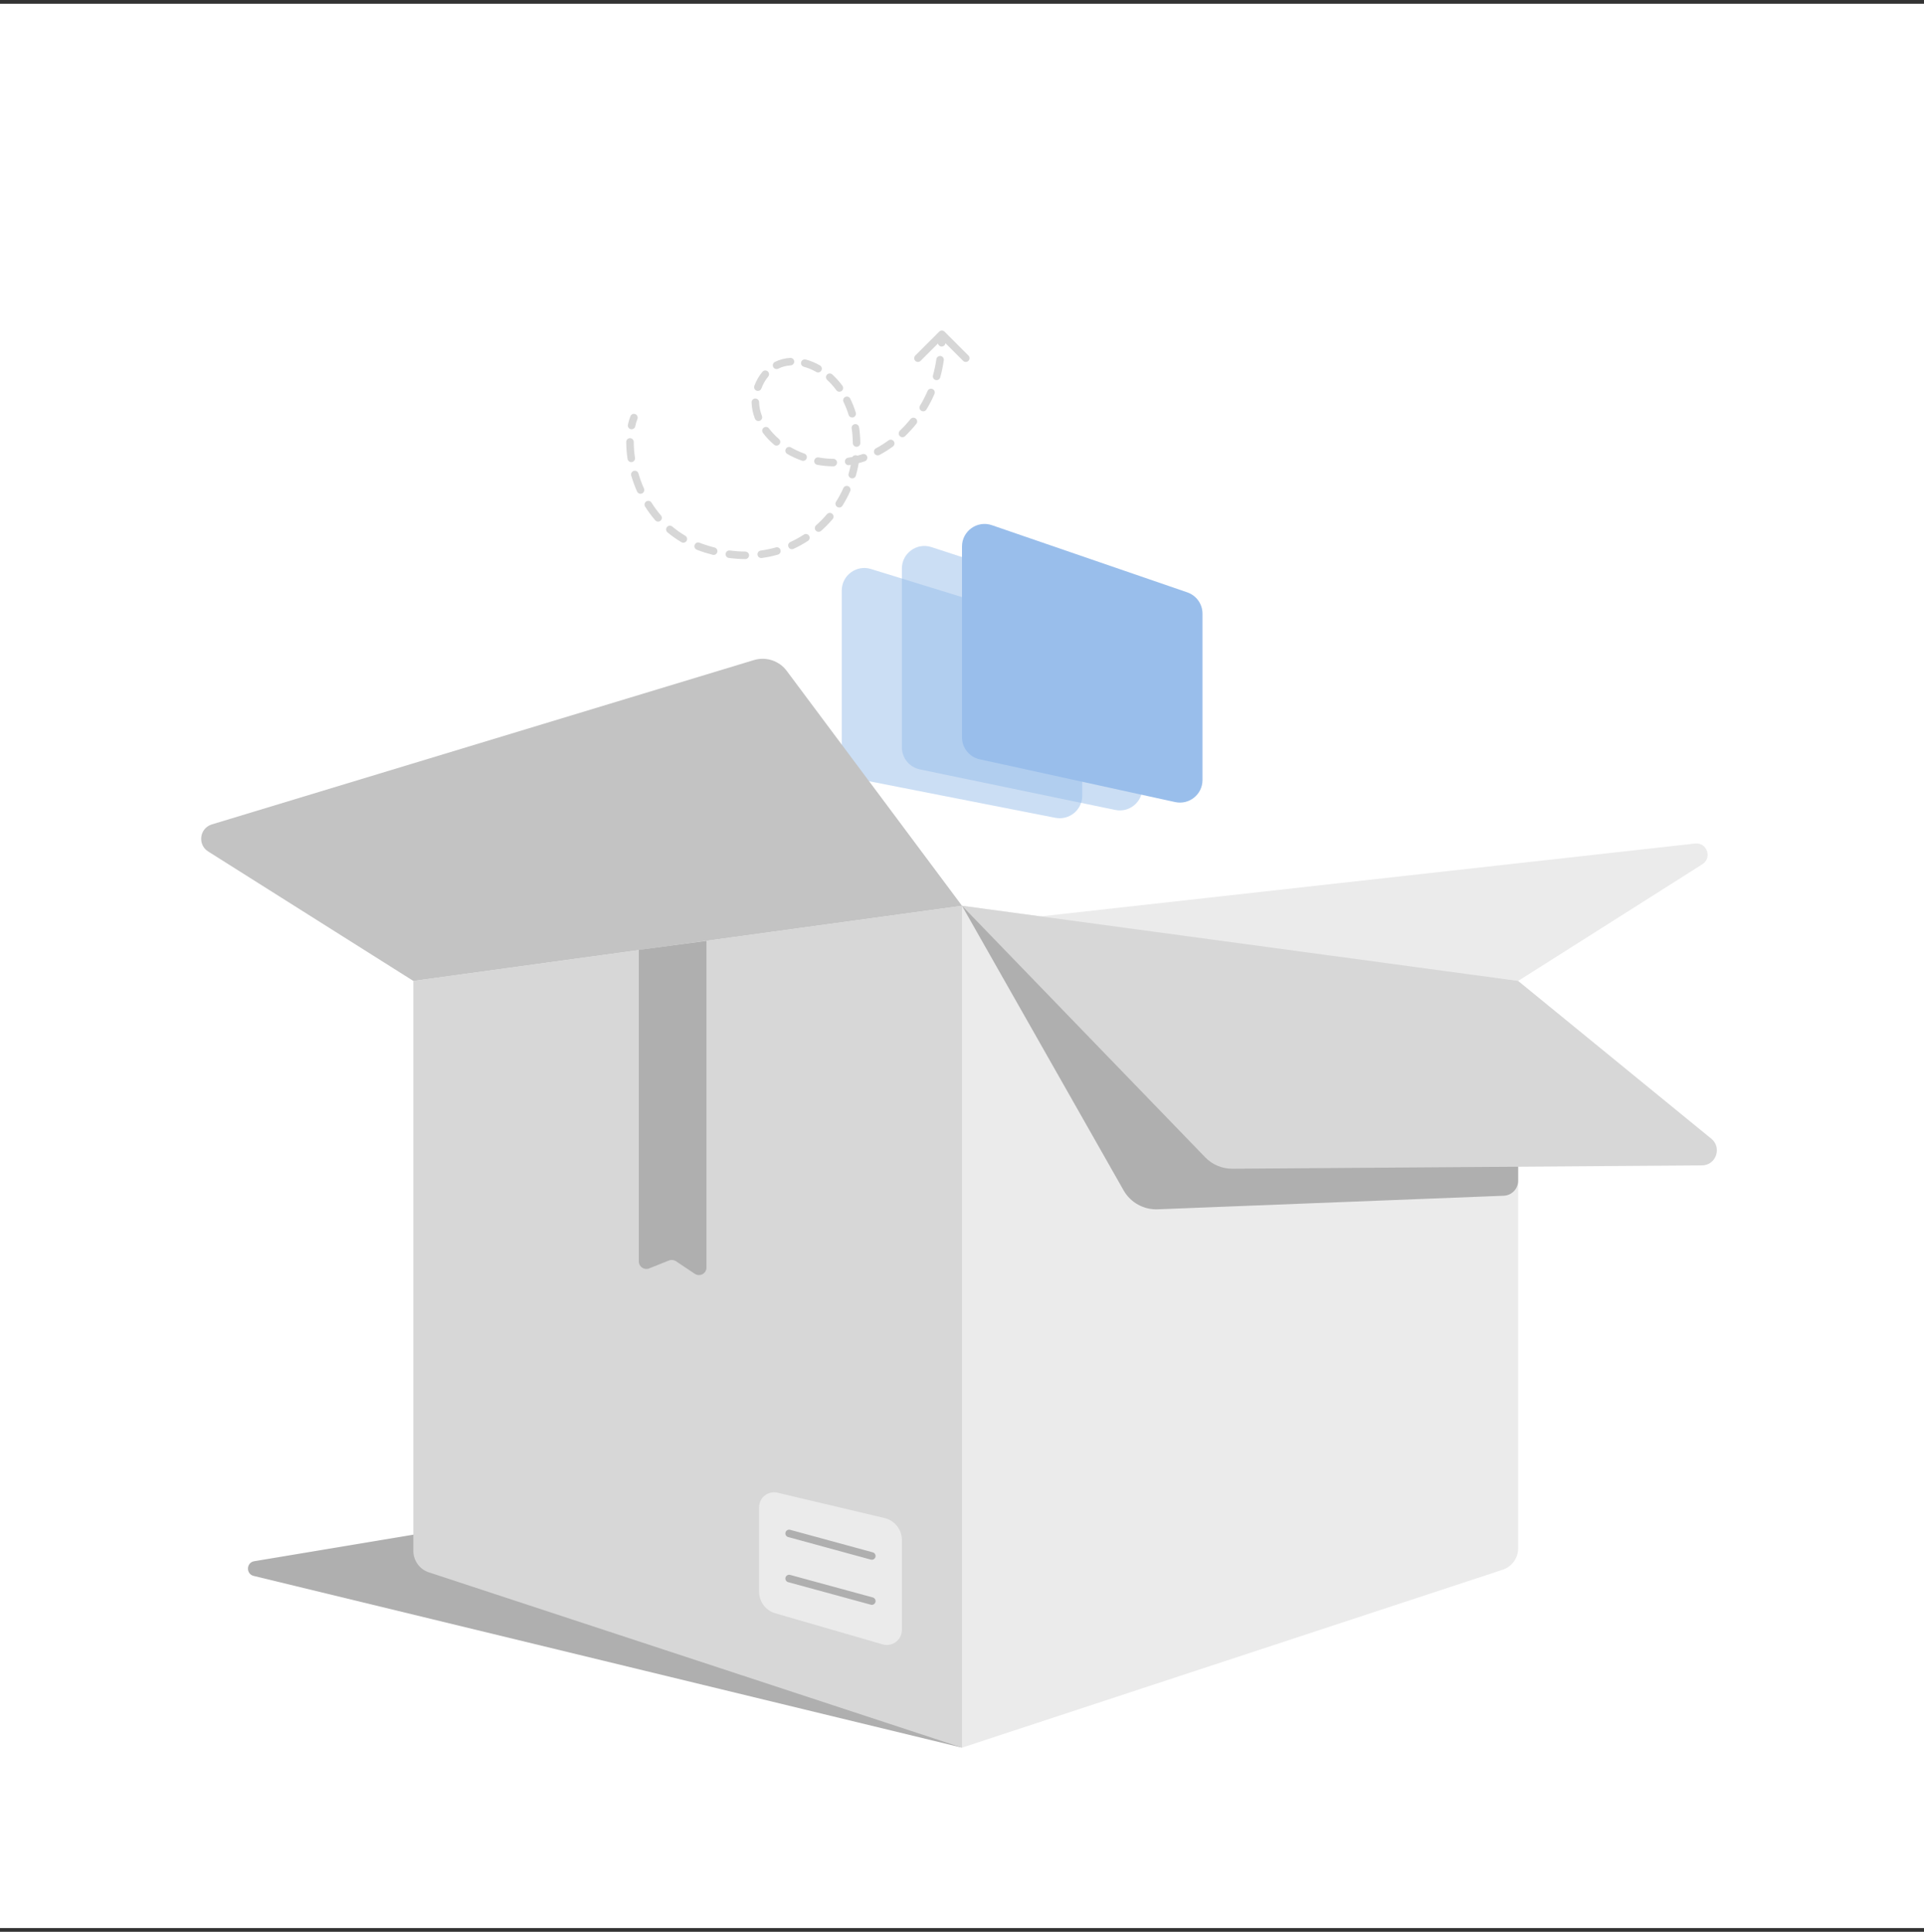 <svg width="256" height="257" viewBox="0 0 256 257" fill="none" xmlns="http://www.w3.org/2000/svg">
<rect x="0" y="0" width="256" height="257" fill="#333333" stroke="none"/>
<rect width="256" height="256" transform="translate(0 0.5)" fill="white"/>
<path d="M33.758 209.653L128 232.5L68 202L33.829 207.695C32.755 207.874 32.7 209.397 33.758 209.653Z" fill="#AFAFAF"/>
<path d="M202 130.5L226.51 114.977C227.854 114.126 227.123 112.043 225.541 112.219L136 122.188L202 130.5Z" fill="#EBEBEB"/>
<path d="M128 120.5L202 130.5V205.981C202 207.277 201.168 208.426 199.938 208.831L128 232.5V120.5Z" fill="#EBEBEB"/>
<path d="M128 120.5L55 130.5V206.328C55 207.624 55.832 208.774 57.063 209.178L128 232.5V120.5Z" fill="#D7D7D7"/>
<path d="M101 211.745V200.529C101 199.238 102.205 198.285 103.461 198.583L117.691 201.953C119.044 202.274 120 203.482 120 204.872V216.839C120 218.171 118.723 219.13 117.444 218.76L103.166 214.627C101.883 214.256 101 213.081 101 211.745Z" fill="#EBEBEB"/>
<path d="M105 204L116 207" stroke="#AFAFAF" stroke-linecap="round"/>
<path opacity="0.5" d="M112 78.565C112 76.546 113.955 75.103 115.884 75.698L141.884 83.719C143.142 84.107 144 85.27 144 86.586V105.854C144 107.743 142.276 109.161 140.422 108.798L114.422 103.693C113.015 103.417 112 102.184 112 100.75V78.565Z" fill="#99BEEB"/>
<path opacity="0.5" d="M120 75.634C120 73.594 121.991 72.149 123.93 72.782L149.93 81.261C151.165 81.663 152 82.815 152 84.113V104.813C152 106.715 150.253 108.137 148.39 107.751L122.39 102.355C120.998 102.066 120 100.84 120 99.418V75.634Z" fill="#99BEEB"/>
<path d="M128 72.704C128 70.644 130.028 69.197 131.975 69.867L157.975 78.804C159.187 79.22 160 80.36 160 81.641V103.773C160 105.688 158.23 107.113 156.359 106.704L130.359 101.016C128.982 100.715 128 99.495 128 98.085V72.704Z" fill="#99BEEB"/>
<path d="M55 130.5L128 120.5L104.679 89.25C103.671 87.9 101.926 87.326 100.313 87.814L28.19 109.675C26.55 110.172 26.253 112.366 27.703 113.28L55 130.5Z" fill="#C3C3C3"/>
<path d="M154.041 160.881L200.078 159.075C201.152 159.033 202 158.151 202 157.077V140.5L128 120.5L149.497 158.354C150.42 159.979 152.173 160.954 154.041 160.881Z" fill="#AFAFAF"/>
<path d="M160.358 153.961L128 120.5L202 130.5L227.703 151.491C229.154 152.675 228.325 155.026 226.452 155.04L163.987 155.485C162.62 155.494 161.308 154.944 160.358 153.961Z" fill="#D7D7D7"/>
<path d="M85 126.372L94 125.172V168.629C94 169.428 93.109 169.904 92.444 169.46L89.938 167.785C89.664 167.602 89.317 167.566 89.011 167.688L86.371 168.744C85.715 169.007 85 168.523 85 167.816V126.372Z" fill="#AFAFAF"/>
<path d="M116 213L105 210" stroke="#AFAFAF" stroke-linecap="round"/>
<path d="M83.884 55.37C83.987 55.114 84.278 54.989 84.534 55.092C84.791 55.195 84.915 55.486 84.812 55.742L83.884 55.37ZM93.931 73.034L94.081 72.556L93.931 73.034ZM113.924 57.877L114.422 57.836L113.924 57.877ZM120.796 56.926L120.428 56.589L120.796 56.926ZM124.967 44.117C125.162 43.921 125.479 43.921 125.674 44.117L128.856 47.298C129.051 47.494 129.051 47.81 128.856 48.005C128.661 48.201 128.344 48.201 128.149 48.005L125.321 45.177L122.492 48.005C122.297 48.201 121.98 48.201 121.785 48.005C121.59 47.81 121.59 47.494 121.785 47.298L124.967 44.117ZM84.526 56.709C84.468 56.98 84.203 57.152 83.933 57.095C83.662 57.037 83.49 56.772 83.547 56.502L84.526 56.709ZM83.325 58.791C83.326 58.514 83.549 58.291 83.826 58.291C84.102 58.291 84.326 58.515 84.325 58.791L83.325 58.791ZM84.489 60.907C84.53 61.18 84.342 61.434 84.069 61.475C83.796 61.517 83.541 61.329 83.5 61.056L84.489 60.907ZM83.989 63.267C83.911 63.002 84.063 62.724 84.328 62.646C84.593 62.569 84.871 62.721 84.948 62.986L83.989 63.267ZM85.682 64.986C85.794 65.238 85.681 65.534 85.428 65.646C85.176 65.758 84.88 65.645 84.768 65.393L85.682 64.986ZM85.834 67.394C85.687 67.16 85.758 66.852 85.992 66.705C86.225 66.558 86.534 66.628 86.681 66.862L85.834 67.394ZM87.941 68.566C88.122 68.775 88.099 69.091 87.89 69.272C87.682 69.452 87.366 69.43 87.185 69.221L87.941 68.566ZM88.807 70.817C88.595 70.64 88.567 70.325 88.744 70.113C88.921 69.901 89.237 69.873 89.449 70.05L88.807 70.817ZM91.175 71.271C91.413 71.412 91.492 71.718 91.351 71.956C91.21 72.194 90.904 72.272 90.666 72.132L91.175 71.271ZM92.709 73.131C92.452 73.029 92.327 72.739 92.428 72.482C92.53 72.225 92.821 72.1 93.078 72.201L92.709 73.131ZM95.08 72.84C95.347 72.908 95.509 73.181 95.441 73.448C95.373 73.716 95.1 73.877 94.833 73.809L95.08 72.84ZM96.979 74.226C96.706 74.19 96.513 73.938 96.55 73.665C96.586 73.391 96.837 73.199 97.111 73.235L96.979 74.226ZM99.168 73.377C99.445 73.378 99.668 73.603 99.667 73.879C99.666 74.155 99.441 74.378 99.165 74.377L99.168 73.377ZM101.356 74.235C101.082 74.272 100.83 74.08 100.793 73.807C100.756 73.533 100.948 73.281 101.221 73.244L101.356 74.235ZM103.233 72.822C103.498 72.746 103.775 72.899 103.851 73.164C103.928 73.43 103.774 73.707 103.509 73.783L103.233 72.822ZM105.573 73.02C105.322 73.135 105.025 73.024 104.911 72.773C104.796 72.522 104.907 72.225 105.158 72.111L105.573 73.02ZM106.955 71.122C107.187 70.971 107.497 71.037 107.647 71.268C107.798 71.5 107.732 71.809 107.501 71.96L106.955 71.122ZM109.252 70.627C109.045 70.81 108.729 70.791 108.546 70.584C108.363 70.377 108.383 70.061 108.59 69.878L109.252 70.627ZM110.027 68.41C110.205 68.199 110.521 68.173 110.732 68.352C110.942 68.53 110.968 68.846 110.79 69.056L110.027 68.41ZM112.088 67.283C111.941 67.517 111.632 67.587 111.399 67.44C111.165 67.293 111.094 66.985 111.241 66.751L112.088 67.283ZM112.211 64.937C112.323 64.685 112.619 64.572 112.871 64.685C113.123 64.797 113.236 65.093 113.124 65.345L112.211 64.937ZM113.877 63.281C113.801 63.547 113.524 63.7 113.259 63.624C112.993 63.548 112.84 63.271 112.916 63.005L113.877 63.281ZM113.34 60.995C113.378 60.721 113.63 60.53 113.904 60.567C114.177 60.605 114.369 60.857 114.331 61.131L113.34 60.995ZM114.472 58.936C114.475 59.212 114.253 59.438 113.976 59.44C113.7 59.442 113.475 59.221 113.472 58.944L114.472 58.936ZM113.319 56.994C113.277 56.721 113.465 56.466 113.738 56.425C114.011 56.384 114.266 56.572 114.307 56.845L113.319 56.994ZM113.867 54.896C113.948 55.16 113.8 55.44 113.536 55.521C113.271 55.601 112.992 55.453 112.911 55.189L113.867 54.896ZM112.235 53.477C112.112 53.23 112.214 52.93 112.462 52.807C112.709 52.685 113.009 52.787 113.131 53.034L112.235 53.477ZM112.088 51.317C112.252 51.539 112.205 51.852 111.983 52.016C111.76 52.18 111.447 52.133 111.283 51.911L112.088 51.317ZM110.065 50.553C109.861 50.367 109.846 50.051 110.032 49.847C110.219 49.643 110.535 49.629 110.739 49.815L110.065 50.553ZM109.1 48.614C109.34 48.751 109.423 49.057 109.286 49.296C109.148 49.536 108.843 49.619 108.603 49.482L109.1 48.614ZM106.951 48.794C106.684 48.723 106.525 48.449 106.596 48.182C106.667 47.915 106.941 47.756 107.208 47.827L106.951 48.794ZM105.142 47.612C105.417 47.594 105.655 47.803 105.673 48.079C105.69 48.355 105.481 48.592 105.206 48.61L105.142 47.612ZM103.549 49.046C103.301 49.169 103.001 49.069 102.878 48.822C102.755 48.575 102.856 48.274 103.103 48.151L103.549 49.046ZM101.446 49.463C101.624 49.252 101.939 49.225 102.151 49.403C102.362 49.581 102.389 49.896 102.211 50.107L101.446 49.463ZM101.309 51.677C101.214 51.937 100.926 52.069 100.667 51.974C100.408 51.879 100.275 51.592 100.37 51.333L101.309 51.677ZM100.004 53.526C99.998 53.249 100.216 53.02 100.492 53.014C100.768 53.007 100.998 53.226 101.004 53.502L100.004 53.526ZM101.38 55.333C101.479 55.59 101.351 55.88 101.094 55.979C100.836 56.079 100.547 55.951 100.447 55.694L101.38 55.333ZM101.515 57.595C101.349 57.374 101.394 57.06 101.615 56.895C101.835 56.729 102.149 56.774 102.315 56.994L101.515 57.595ZM103.645 58.401C103.855 58.581 103.88 58.897 103.7 59.106C103.521 59.316 103.205 59.341 102.995 59.161L103.645 58.401ZM104.75 60.392C104.51 60.255 104.427 59.949 104.564 59.71C104.701 59.47 105.006 59.387 105.246 59.524L104.75 60.392ZM107.027 60.346C107.287 60.439 107.422 60.726 107.328 60.986C107.234 61.245 106.947 61.38 106.688 61.286L107.027 60.346ZM108.746 61.839C108.475 61.79 108.294 61.53 108.343 61.258C108.392 60.987 108.652 60.806 108.924 60.855L108.746 61.839ZM110.88 61.041C111.156 61.044 111.377 61.27 111.374 61.546C111.371 61.822 111.145 62.044 110.869 62.041L110.88 61.041ZM112.996 61.882C112.724 61.926 112.467 61.741 112.423 61.468C112.38 61.195 112.565 60.939 112.838 60.895L112.996 61.882ZM114.744 60.422C115.006 60.333 115.29 60.474 115.378 60.735C115.467 60.997 115.327 61.28 115.065 61.369L114.744 60.422ZM117.018 60.525C116.774 60.655 116.472 60.562 116.342 60.318C116.213 60.074 116.306 59.771 116.55 59.642L117.018 60.525ZM118.218 58.589C118.44 58.425 118.753 58.472 118.917 58.695C119.081 58.917 119.034 59.23 118.812 59.394L118.218 58.589ZM120.426 58.024C120.227 58.216 119.911 58.211 119.719 58.013C119.527 57.814 119.532 57.498 119.731 57.306L120.426 58.024ZM121.147 55.754C121.321 55.539 121.636 55.506 121.851 55.68C122.065 55.854 122.098 56.169 121.924 56.383L121.147 55.754ZM123.268 54.48C123.125 54.716 122.817 54.791 122.581 54.647C122.345 54.504 122.271 54.196 122.414 53.96L123.268 54.48ZM123.418 52.012C123.527 51.758 123.821 51.641 124.074 51.749C124.328 51.858 124.446 52.152 124.337 52.406L123.418 52.012ZM125.104 50.204C125.031 50.471 124.756 50.627 124.49 50.554C124.224 50.481 124.067 50.206 124.14 49.94L125.104 50.204ZM124.59 47.783C124.63 47.51 124.884 47.321 125.157 47.361C125.431 47.402 125.619 47.656 125.579 47.929L124.59 47.783ZM125.796 45.625C125.783 45.901 125.55 46.114 125.274 46.102C124.998 46.09 124.784 45.857 124.797 45.581L125.796 45.625ZM84.812 55.742C84.699 56.024 84.603 56.348 84.526 56.709L83.547 56.502C83.634 56.093 83.747 55.713 83.884 55.37L84.812 55.742ZM84.325 58.791C84.325 59.456 84.377 60.168 84.489 60.907L83.5 61.056C83.381 60.27 83.325 59.508 83.325 58.791L84.325 58.791ZM84.948 62.986C85.143 63.652 85.386 64.323 85.682 64.986L84.768 65.393C84.454 64.688 84.195 63.974 83.989 63.267L84.948 62.986ZM86.681 66.862C87.052 67.452 87.471 68.023 87.941 68.566L87.185 69.221C86.68 68.638 86.231 68.025 85.834 67.394L86.681 66.862ZM89.449 70.05C89.977 70.492 90.552 70.902 91.175 71.271L90.666 72.132C89.995 71.735 89.376 71.293 88.807 70.817L89.449 70.05ZM93.078 72.201C93.401 72.33 93.735 72.448 94.081 72.556L93.782 73.511C93.413 73.395 93.056 73.269 92.709 73.131L93.078 72.201ZM94.081 72.556C94.416 72.662 94.749 72.756 95.08 72.84L94.833 73.809C94.485 73.721 94.135 73.621 93.782 73.511L94.081 72.556ZM97.111 73.235C97.813 73.328 98.499 73.375 99.168 73.377L99.165 74.377C98.452 74.374 97.723 74.325 96.979 74.226L97.111 73.235ZM101.221 73.244C101.914 73.15 102.585 73.008 103.233 72.822L103.509 73.783C102.815 73.983 102.096 74.135 101.356 74.235L101.221 73.244ZM105.158 72.111C105.786 71.823 106.386 71.492 106.955 71.122L107.501 71.96C106.891 72.357 106.247 72.712 105.573 73.02L105.158 72.111ZM108.59 69.878C109.105 69.423 109.585 68.932 110.027 68.41L110.79 69.056C110.317 69.614 109.803 70.14 109.252 70.627L108.59 69.878ZM111.241 66.751C111.606 66.17 111.931 65.564 112.211 64.937L113.124 65.345C112.824 66.015 112.478 66.662 112.088 67.283L111.241 66.751ZM112.916 63.005C113.104 62.348 113.247 61.676 113.34 60.995L114.331 61.131C114.231 61.859 114.079 62.578 113.877 63.281L112.916 63.005ZM113.472 58.944C113.469 58.603 113.454 58.26 113.426 57.918L114.422 57.836C114.453 58.203 114.469 58.57 114.472 58.936L113.472 58.944ZM113.426 57.918C113.4 57.602 113.364 57.294 113.319 56.994L114.307 56.845C114.356 57.168 114.395 57.498 114.422 57.836L113.426 57.918ZM112.911 55.189C112.725 54.578 112.497 54.008 112.235 53.477L113.131 53.034C113.417 53.614 113.665 54.235 113.867 54.896L112.911 55.189ZM111.283 51.911C110.908 51.402 110.497 50.949 110.065 50.553L110.739 49.815C111.221 50.255 111.674 50.757 112.088 51.317L111.283 51.911ZM108.603 49.482C108.06 49.17 107.503 48.941 106.951 48.794L107.208 47.827C107.849 47.998 108.486 48.262 109.1 48.614L108.603 49.482ZM105.206 48.61C104.618 48.648 104.058 48.793 103.549 49.046L103.103 48.151C103.74 47.834 104.43 47.658 105.142 47.612L105.206 48.61ZM102.211 50.107C102.031 50.321 101.863 50.56 101.71 50.825L100.844 50.325C101.025 50.011 101.227 49.724 101.446 49.463L102.211 50.107ZM101.71 50.825C101.546 51.108 101.413 51.392 101.309 51.677L100.37 51.333C100.495 50.992 100.653 50.656 100.844 50.325L101.71 50.825ZM101.004 53.502C101.019 54.118 101.148 54.733 101.38 55.333L100.447 55.694C100.177 54.995 100.022 54.267 100.004 53.526L101.004 53.502ZM102.315 56.994C102.689 57.493 103.136 57.966 103.645 58.401L102.995 59.161C102.435 58.682 101.936 58.156 101.515 57.595L102.315 56.994ZM105.246 59.524C105.802 59.842 106.399 60.119 107.027 60.346L106.688 61.286C106.006 61.04 105.356 60.739 104.75 60.392L105.246 59.524ZM108.924 60.855C109.559 60.97 110.213 61.034 110.88 61.041L110.869 62.041C110.145 62.033 109.435 61.964 108.746 61.839L108.924 60.855ZM112.838 60.895C113.47 60.794 114.108 60.638 114.744 60.422L115.065 61.369C114.375 61.603 113.683 61.772 112.996 61.882L112.838 60.895ZM116.55 59.642C117.111 59.344 117.669 58.995 118.218 58.589L118.812 59.394C118.223 59.828 117.624 60.204 117.018 60.525L116.55 59.642ZM119.731 57.306C119.965 57.078 120.198 56.84 120.428 56.589L121.165 57.264C120.922 57.529 120.675 57.783 120.426 58.024L119.731 57.306ZM120.428 56.589C120.677 56.316 120.917 56.038 121.147 55.754L121.924 56.383C121.681 56.684 121.428 56.977 121.165 57.264L120.428 56.589ZM122.414 53.96C122.79 53.342 123.126 52.694 123.418 52.012L124.337 52.406C124.026 53.132 123.669 53.822 123.268 54.48L122.414 53.96ZM124.14 49.94C124.328 49.256 124.478 48.538 124.59 47.783L125.579 47.929C125.462 48.722 125.303 49.48 125.104 50.204L124.14 49.94ZM124.797 45.581C124.812 45.219 124.821 44.848 124.821 44.47L125.821 44.47C125.821 44.863 125.812 45.248 125.796 45.625L124.797 45.581Z" fill="#D7D7D7"/>
</svg>
